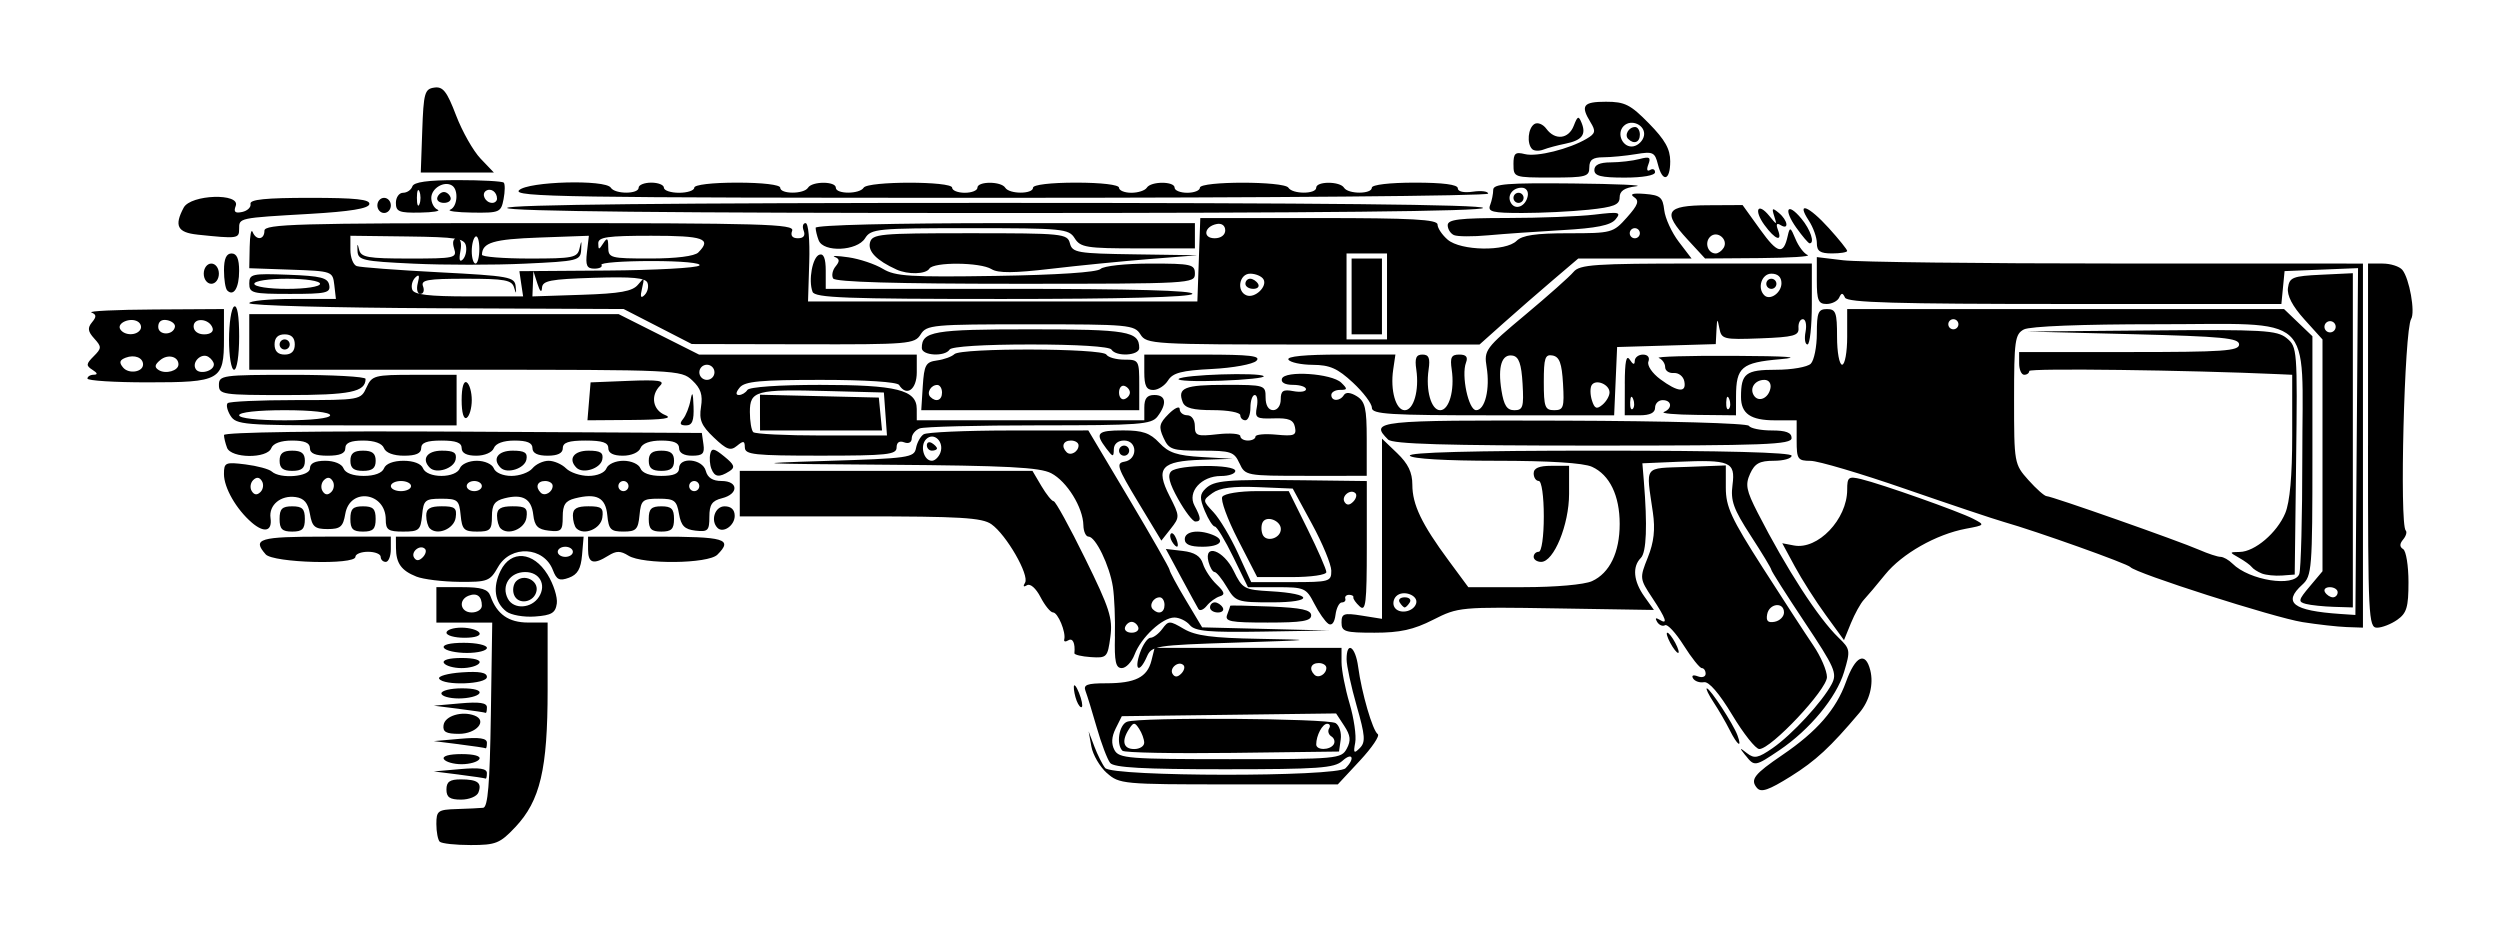 <?xml version="1.0" encoding="UTF-8" standalone="no"?>
<!-- Created with Inkscape (http://www.inkscape.org/) -->
<svg width="343.151" height="128" viewBox="0 0 90.792 33.867" version="1.1" id="svg5" inkscape:version="1.2.2 (732a01da63, 2022-12-09)" sodipodi:docname="C.A.R._SMG_Icon.svg" xmlns:inkscape="http://www.inkscape.org/namespaces/inkscape" xmlns:sodipodi="http://sodipodi.sourceforge.net/DTD/sodipodi-0.dtd" xmlns="http://www.w3.org/2000/svg" xmlns:svg="http://www.w3.org/2000/svg">
  <sodipodi:namedview id="namedview7" pagecolor="#ffffff" bordercolor="#666666" borderopacity="1.0" inkscape:pageshadow="2" inkscape:pageopacity="0.0" inkscape:pagecheckerboard="0" inkscape:document-units="mm" showgrid="false" units="px" inkscape:zoom="1.9506277" inkscape:cx="93.815955" inkscape:cy="-75.616685" inkscape:window-width="2560" inkscape:window-height="1361" inkscape:window-x="-9" inkscape:window-y="-9" inkscape:window-maximized="1" inkscape:current-layer="layer1" inkscape:showpageshadow="2" inkscape:deskcolor="#d1d1d1"/>
  <defs id="defs2"/>
  <g inkscape:label="Layer 1" inkscape:groupmode="layer" id="layer1">
    <path style="fill:#000000;fill-opacity:1;stroke-width:0.184" d="m 15.969,30.569 c -0.067,-0.067 -0.122,-0.357 -0.122,-0.643 0,-0.481 0.056,-0.522 0.735,-0.543 0.404,-0.013 0.838,-0.033 0.964,-0.046 0.172,-0.017 0.242,-0.858 0.28,-3.375 l 0.05,-3.352 h -1.014 -1.014 v -0.643 -0.643 h 0.924 c 0.714,0 0.95,0.073 1.038,0.321 0.236,0.665 0.662,0.964 1.372,0.964 h 0.706 v 2.446 c 0,2.881 -0.269,4.024 -1.174,4.984 -0.557,0.591 -0.706,0.651 -1.618,0.651 -0.552,0 -1.059,-0.055 -1.126,-0.122 z m 1.53,-8.57 c 0,-0.345 -0.177,-0.481 -0.477,-0.366 -0.391,0.15 -0.308,0.61 0.11,0.61 0.202,0 0.367,-0.11 0.367,-0.245 z m -1.286,6.673 c 0,-0.281 0.122,-0.367 0.52,-0.367 0.611,0 0.777,0.123 0.641,0.477 -0.054,0.142 -0.338,0.258 -0.63,0.258 -0.409,0 -0.531,-0.085 -0.531,-0.367 z m 47.593,-0.058 c -0.252,-0.304 -0.104,-0.495 0.933,-1.201 1.247,-0.849 1.941,-1.646 2.3,-2.644 0.342,-0.951 0.708,-1.127 0.884,-0.426 0.128,0.51 -0.025,1.106 -0.397,1.546 -1.056,1.25 -1.583,1.738 -2.49,2.306 -0.807,0.504 -1.081,0.598 -1.229,0.419 z M 40.197,28.075 c -0.254,-0.227 -0.507,-0.661 -0.562,-0.964 l -0.1,-0.551 0.209,0.551 c 0.115,0.303 0.291,0.654 0.391,0.78 0.254,0.322 8.41,0.33 8.731,0.009 0.357,-0.357 0.252,-0.6 -0.115,-0.267 -0.291,0.263 -0.869,0.304 -4.293,0.304 -2.945,0 -4.004,-0.059 -4.141,-0.23 -0.101,-0.126 -0.319,-0.702 -0.485,-1.279 -0.165,-0.577 -0.35,-1.176 -0.409,-1.331 -0.088,-0.229 0.053,-0.282 0.75,-0.282 1.056,0 1.491,-0.218 1.643,-0.822 l 0.116,-0.464 h 3.394 3.394 v 0.518 c 0,0.285 0.131,0.959 0.291,1.498 0.16,0.539 0.253,1.182 0.206,1.428 -0.072,0.379 -0.047,0.409 0.167,0.195 0.214,-0.214 0.196,-0.447 -0.114,-1.532 -0.201,-0.704 -0.366,-1.466 -0.366,-1.694 0,-0.679 0.321,-0.469 0.42,0.275 0.126,0.946 0.526,2.32 0.712,2.444 0.084,0.056 -0.208,0.49 -0.649,0.964 l -0.802,0.862 h -3.962 c -3.849,0 -3.975,-0.012 -4.424,-0.413 z m 8.713,-0.885 c 0.158,-0.296 0.138,-0.479 -0.092,-0.83 l -0.295,-0.45 -3.891,0.05 -3.891,0.05 -0.223,0.447 c -0.151,0.303 -0.165,0.555 -0.045,0.781 0.164,0.306 0.504,0.333 4.206,0.333 3.883,0 4.035,-0.014 4.23,-0.38 z m -8.145,0.077 c -0.237,-0.237 -0.127,-0.943 0.165,-1.055 0.447,-0.172 7.298,-0.126 7.577,0.05 0.135,0.086 0.218,0.353 0.184,0.594 l -0.062,0.438 -3.868,0.049 c -2.128,0.027 -3.925,-0.007 -3.994,-0.077 z m 0.789,-0.294 c -0.002,-0.126 -0.084,-0.354 -0.184,-0.505 -0.161,-0.245 -0.201,-0.245 -0.362,0 -0.289,0.44 -0.216,0.735 0.181,0.735 0.202,0 0.366,-0.103 0.364,-0.23 z m 6.882,0.059 c 0.058,-0.094 0.02,-0.224 -0.084,-0.288 -0.104,-0.064 -0.142,-0.194 -0.084,-0.288 0.058,-0.094 0.027,-0.171 -0.069,-0.171 -0.173,0 -0.398,0.424 -0.398,0.75 0,0.22 0.498,0.218 0.635,-0.002 z m -5.456,-2.875 c -0.175,-0.175 -0.526,0.108 -0.395,0.319 0.078,0.125 0.18,0.122 0.312,-0.01 0.108,-0.108 0.146,-0.248 0.083,-0.31 z m 5.188,0.096 c 0,-0.095 -0.124,-0.173 -0.275,-0.173 -0.284,0 -0.365,0.217 -0.158,0.424 0.147,0.147 0.434,-0.019 0.434,-0.251 z m -31.496,3.878 -0.918,-0.115 0.964,-0.085 c 0.694,-0.061 0.964,-0.021 0.964,0.144 -6.4e-5,0.126 -0.021,0.217 -0.046,0.201 -0.025,-0.016 -0.459,-0.081 -0.964,-0.144 z m -0.551,-0.561 c -0.069,-0.111 0.185,-0.184 0.643,-0.184 0.457,0 0.711,0.073 0.643,0.184 -0.062,0.101 -0.352,0.184 -0.643,0.184 -0.291,0 -0.58,-0.083 -0.643,-0.184 z m 47.266,-0.138 c -0.227,-0.289 -0.221,-0.297 0.059,-0.078 0.265,0.207 0.402,0.18 0.929,-0.184 0.703,-0.486 1.811,-1.686 2.147,-2.327 0.206,-0.392 0.116,-0.596 -0.984,-2.248 -0.665,-0.999 -1.21,-1.856 -1.21,-1.904 0,-0.048 -0.337,-0.606 -0.75,-1.241 C 62.951,18.481 62.844,18.185 62.92,17.606 63.028,16.77 62.834,16.689 60.928,16.771 l -1.282,0.055 0.053,0.643 c 0.133,1.623 0.095,2.589 -0.108,2.792 -0.318,0.318 -0.27,0.845 0.128,1.404 l 0.347,0.487 -3.546,-0.057 c -3.494,-0.056 -3.56,-0.05 -4.473,0.413 -0.713,0.362 -1.204,0.47 -2.127,0.47 -1.08,0 -1.2,-0.037 -1.2,-0.369 0,-0.328 0.082,-0.356 0.735,-0.252 l 0.735,0.117 v -3.272 -3.272 l 0.551,0.528 c 0.398,0.382 0.551,0.699 0.551,1.145 0,0.723 0.337,1.427 1.32,2.757 l 0.712,0.964 h 2.006 c 1.164,0 2.208,-0.092 2.487,-0.219 0.641,-0.292 1.005,-1.044 1.005,-2.076 0,-1.032 -0.364,-1.784 -1.005,-2.076 -0.311,-0.142 -1.549,-0.219 -3.492,-0.219 -1.809,0 -3.056,-0.073 -3.124,-0.184 -0.075,-0.121 2.263,-0.184 6.876,-0.184 4.537,0 6.989,0.064 6.989,0.184 0,0.101 -0.291,0.184 -0.647,0.184 -0.515,0 -0.69,0.095 -0.86,0.468 -0.182,0.399 -0.141,0.609 0.276,1.423 1.046,2.042 2.201,3.826 2.936,4.534 0.426,0.41 0.435,0.464 0.199,1.247 -0.279,0.926 -1.246,2.096 -2.351,2.841 -0.883,0.596 -0.904,0.599 -1.229,0.184 z M 51.428,21.923 c 0.1,-0.302 -0.475,-0.517 -0.722,-0.27 -0.106,0.106 -0.134,0.286 -0.062,0.402 0.162,0.263 0.682,0.175 0.784,-0.132 z m -0.597,-0.046 c -0.062,-0.101 0.02,-0.184 0.184,-0.184 0.163,0 0.246,0.083 0.184,0.184 -0.062,0.101 -0.145,0.184 -0.184,0.184 -0.039,0 -0.121,-0.083 -0.184,-0.184 z m -34.158,5.153 -0.918,-0.115 0.964,-0.085 c 0.694,-0.061 0.964,-0.021 0.964,0.144 -6.4e-5,0.126 -0.021,0.217 -0.046,0.201 -0.025,-0.016 -0.459,-0.081 -0.964,-0.144 z m 46.236,-1.066 c -0.47,-0.782 -0.848,-1.221 -1.025,-1.189 -0.155,0.028 -0.333,-0.033 -0.396,-0.136 -0.068,-0.11 0.002,-0.141 0.17,-0.077 0.157,0.06 0.285,0.018 0.285,-0.094 0,-0.112 -0.062,-0.203 -0.138,-0.204 -0.076,-1.88e-4 -0.373,-0.372 -0.66,-0.827 -0.287,-0.455 -0.591,-0.784 -0.676,-0.731 -0.085,0.052 -0.214,-0.002 -0.287,-0.12 -0.083,-0.134 -0.053,-0.166 0.079,-0.084 0.326,0.202 0.256,-0.016 -0.255,-0.788 -0.461,-0.696 -0.463,-0.717 -0.161,-1.473 0.22,-0.55 0.272,-1.011 0.182,-1.631 -0.251,-1.744 -0.363,-1.593 1.226,-1.653 l 1.423,-0.054 v 0.81 c 0,0.692 0.195,1.114 1.338,2.9 0.736,1.15 1.562,2.419 1.836,2.822 0.274,0.402 0.499,0.922 0.499,1.155 0,0.457 -2.028,2.613 -2.457,2.613 -0.132,0 -0.574,-0.558 -0.984,-1.24 z m 1.88,-3.721 c 0,-0.394 -0.534,-0.337 -0.611,0.065 -0.047,0.245 0.028,0.32 0.273,0.273 0.186,-0.036 0.338,-0.188 0.338,-0.338 z m -1.971,4.272 c -0.139,-0.278 -0.403,-0.732 -0.586,-1.01 -0.183,-0.278 -0.292,-0.505 -0.244,-0.505 0.116,0 0.956,1.286 1.109,1.699 0.185,0.499 0.002,0.379 -0.279,-0.184 z M 16.109,26.33 c 0.048,-0.331 0.666,-0.519 1.125,-0.343 0.479,0.184 0.071,0.664 -0.565,0.664 -0.473,0 -0.597,-0.071 -0.561,-0.321 z m 0.564,-0.586 -0.918,-0.115 0.964,-0.085 c 0.694,-0.061 0.964,-0.021 0.964,0.144 -6.4e-5,0.126 -0.021,0.217 -0.046,0.201 -0.025,-0.016 -0.459,-0.081 -0.964,-0.144 z M 39.101,25.451 C 39.038,25.287 38.992,25.056 38.998,24.938 c 0.006,-0.118 0.091,-0.017 0.188,0.225 0.097,0.242 0.143,0.473 0.103,0.513 -0.04,0.04 -0.125,-0.061 -0.188,-0.225 z M 16.03,25.182 c 0,-0.101 0.335,-0.184 0.745,-0.184 0.45,0 0.7,0.073 0.632,0.184 -0.062,0.101 -0.398,0.184 -0.745,0.184 -0.348,0 -0.632,-0.083 -0.632,-0.184 z m -0.081,-0.533 c -0.056,-0.091 0.311,-0.195 0.816,-0.23 0.646,-0.045 0.918,0.004 0.918,0.166 -1.32e-4,0.268 -1.572,0.326 -1.734,0.064 z m 0.173,-0.569 c -0.069,-0.111 0.185,-0.184 0.643,-0.184 0.457,0 0.711,0.073 0.643,0.184 -0.062,0.101 -0.352,0.184 -0.643,0.184 -0.291,0 -0.58,-0.083 -0.643,-0.184 z m 24.367,-0.964 c 0.016,-0.631 -0.017,-1.443 -0.073,-1.805 -0.12,-0.773 -0.628,-1.823 -0.884,-1.823 -0.098,0 -0.182,-0.186 -0.187,-0.413 -0.012,-0.645 -0.599,-1.594 -1.169,-1.889 -0.415,-0.215 -1.601,-0.276 -5.96,-0.308 -4.872,-0.035 -5.106,-0.05 -2.231,-0.138 3.026,-0.093 3.216,-0.12 3.281,-0.466 0.038,-0.202 0.163,-0.428 0.278,-0.502 0.115,-0.074 1.507,-0.136 3.094,-0.138 l 2.886,-0.002 1.476,2.479 c 0.812,1.363 1.476,2.528 1.476,2.588 0,0.06 0.266,0.554 0.591,1.097 l 0.591,0.988 2.302,0.057 2.302,0.057 -2.411,0.04 c -1.954,0.032 -2.454,-0.012 -2.639,-0.236 -0.126,-0.152 -0.38,-0.275 -0.564,-0.275 -0.434,0 -1.206,0.719 -1.444,1.345 -0.103,0.27 -0.312,0.491 -0.464,0.491 -0.221,0 -0.272,-0.233 -0.249,-1.148 z m 0.849,-0.335 c -0.036,-0.109 -0.144,-0.197 -0.24,-0.197 -0.096,0 -0.204,0.089 -0.24,0.197 -0.036,0.109 0.072,0.197 0.24,0.197 0.168,0 0.276,-0.089 0.24,-0.197 z m 0.953,-0.813 c 0,-0.152 -0.078,-0.275 -0.173,-0.275 -0.232,0 -0.397,0.287 -0.251,0.434 0.207,0.207 0.424,0.126 0.424,-0.158 z m -8.142,-5.522 c 0.153,-0.399 -0.236,-0.774 -0.514,-0.496 -0.235,0.235 -0.089,0.784 0.208,0.784 0.107,0 0.245,-0.13 0.306,-0.288 z m -0.489,-0.274 c 0,-0.107 0.083,-0.143 0.184,-0.081 0.101,0.062 0.184,0.15 0.184,0.194 0,0.045 -0.083,0.081 -0.184,0.081 -0.101,0 -0.184,-0.088 -0.184,-0.194 z m 5.509,0 c 0,-0.095 -0.124,-0.173 -0.275,-0.173 -0.284,0 -0.365,0.217 -0.158,0.424 0.147,0.147 0.434,-0.019 0.434,-0.251 z m 2.231,7.54 c 0.106,-0.303 0.278,-0.551 0.383,-0.551 0.105,0 0.298,-0.145 0.428,-0.321 0.225,-0.306 0.262,-0.306 0.783,0 0.425,0.25 1.033,0.33 2.722,0.36 2.107,0.038 2.08,0.042 -0.855,0.138 -2.921,0.095 -3.037,0.114 -3.211,0.512 -0.269,0.613 -0.473,0.501 -0.25,-0.138 z m -2.381,0.009 c 0.034,-0.365 -0.061,-0.565 -0.222,-0.466 -0.104,0.064 -0.17,0.048 -0.147,-0.035 0.069,-0.257 -0.231,-0.978 -0.407,-0.978 -0.092,0 -0.296,-0.251 -0.455,-0.557 -0.167,-0.323 -0.374,-0.504 -0.492,-0.431 -0.126,0.078 -0.152,0.042 -0.07,-0.091 0.168,-0.272 -0.679,-1.745 -1.223,-2.126 -0.338,-0.237 -1.13,-0.284 -4.772,-0.284 H 26.866 v -0.826 -0.826 h 5.315 5.315 l 0.325,0.551 c 0.179,0.303 0.379,0.551 0.445,0.551 0.066,0 0.58,0.935 1.141,2.077 0.894,1.817 1.008,2.174 0.918,2.851 -0.1,0.743 -0.128,0.772 -0.71,0.733 -0.333,-0.022 -0.602,-0.086 -0.596,-0.142 z M 16.122,23.529 c -0.069,-0.112 0.212,-0.184 0.724,-0.184 0.46,0 0.837,0.083 0.837,0.184 0,0.101 -0.326,0.184 -0.724,0.184 -0.398,0 -0.775,-0.083 -0.837,-0.184 z m 44.535,-0.184 c -0.108,-0.202 -0.155,-0.367 -0.105,-0.367 0.051,0 0.18,0.165 0.288,0.367 0.108,0.202 0.155,0.367 0.105,0.367 -0.051,0 -0.18,-0.165 -0.288,-0.367 z M 16.214,22.978 c 0,-0.101 0.243,-0.184 0.54,-0.184 0.297,0 0.591,0.083 0.654,0.184 0.068,0.109 -0.151,0.184 -0.54,0.184 -0.359,0 -0.654,-0.083 -0.654,-0.184 z M 66.303,22.333 C 65.937,21.83 65.433,21.038 65.182,20.573 l -0.456,-0.844 0.424,0.081 c 0.867,0.166 1.932,-0.949 1.934,-2.023 5.2e-4,-0.462 0.047,-0.497 0.506,-0.387 0.75,0.181 3.56,1.176 4.069,1.44 0.435,0.226 0.432,0.232 -0.265,0.362 -1.077,0.202 -2.319,0.907 -2.931,1.663 -0.303,0.374 -0.65,0.786 -0.771,0.914 -0.121,0.129 -0.333,0.512 -0.472,0.851 l -0.252,0.618 z m -18.063,0.319 c -0.112,-0.073 -0.342,-0.402 -0.51,-0.73 -0.291,-0.568 -0.356,-0.597 -1.357,-0.597 l -1.051,-4.22e-4 -0.537,-1.101 c -0.295,-0.606 -0.595,-1.101 -0.666,-1.101 -0.071,0 -0.234,-0.253 -0.363,-0.563 -0.193,-0.466 -0.189,-0.606 0.024,-0.812 0.314,-0.304 0.74,-0.34 3.608,-0.305 l 2.25,0.028 v 2.395 c 0,2.046 -0.038,2.36 -0.258,2.158 -0.142,-0.13 -0.245,-0.278 -0.23,-0.329 0.016,-0.05 -0.054,-0.092 -0.155,-0.092 -0.101,0 -0.163,0.062 -0.138,0.138 0.025,0.076 -0.031,0.138 -0.126,0.138 -0.094,0 -0.198,0.204 -0.23,0.454 -0.036,0.282 -0.135,0.404 -0.262,0.321 z m 0.109,-1.923 c -0.002,-0.227 -0.317,-0.992 -0.702,-1.699 l -0.699,-1.286 -1.274,-0.053 c -0.896,-0.037 -1.382,0.026 -1.64,0.215 -0.364,0.266 -0.364,0.27 0.036,0.696 0.221,0.236 0.62,0.903 0.886,1.484 l 0.483,1.055 h 1.456 c 1.388,0 1.456,-0.019 1.453,-0.413 z m -3.389,-1.126 c -0.383,-0.745 -0.64,-1.448 -0.57,-1.561 0.072,-0.116 0.624,-0.206 1.27,-0.206 h 1.143 l 0.683,1.38 c 0.376,0.759 0.683,1.462 0.683,1.561 0,0.101 -0.555,0.181 -1.256,0.181 h -1.256 z m 1.556,-0.389 c 0,-0.302 -0.503,-0.502 -0.653,-0.259 -0.063,0.101 -0.068,0.303 -0.013,0.448 0.119,0.311 0.666,0.156 0.666,-0.189 z m 2.709,-1.301 c -0.175,-0.175 -0.526,0.108 -0.395,0.319 0.078,0.125 0.18,0.122 0.312,-0.01 0.108,-0.108 0.146,-0.248 0.083,-0.31 z m 34.388,4.679 c -1.016,-0.161 -6.073,-1.778 -6.244,-1.997 -0.093,-0.119 -3.409,-1.302 -4.591,-1.638 -0.354,-0.1 -1.965,-0.641 -3.581,-1.2 -1.616,-0.56 -3.166,-1.019 -3.443,-1.02 -0.466,-0.002 -0.505,-0.059 -0.505,-0.737 V 15.265 H 64.458 c -0.88,0 -1.23,-0.241 -1.23,-0.848 0,-0.858 0.167,-0.988 1.268,-0.988 0.575,0 1.145,-0.099 1.266,-0.22 0.121,-0.121 0.22,-0.617 0.22,-1.102 0,-0.759 0.051,-0.882 0.367,-0.882 0.323,0 0.367,0.122 0.367,1.01 0,0.556 0.083,1.01 0.184,1.01 0.101,0 0.184,-0.455 0.184,-1.01 v -1.01 h 7.933 7.933 l 0.515,0.493 0.515,0.493 v 4.345 c 0,4.111 -0.02,4.363 -0.367,4.677 -0.723,0.654 -0.343,0.947 1.377,1.064 l 0.551,0.037 0.048,-6.298 0.048,-6.298 -1.334,0.054 -1.334,0.054 -0.058,0.597 -0.058,0.597 h -7.87 c -6.116,0 -7.894,-0.051 -7.977,-0.23 -0.086,-0.184 -0.129,-0.184 -0.214,0 -0.059,0.126 -0.266,0.23 -0.459,0.23 -0.296,0 -0.352,-0.135 -0.352,-0.852 V 9.337 l 0.964,0.116 c 0.53,0.064 4.993,0.117 9.917,0.117 l 8.953,0.002 v 6.611 6.611 l -0.597,-0.021 c -0.328,-0.012 -1.051,-0.093 -1.607,-0.181 z m -0.111,-1.741 c 0.061,-0.16 0.111,-2.076 0.111,-4.258 0,-5.307 0.536,-4.818 -5.278,-4.818 -2.737,0 -4.618,0.074 -4.835,0.19 -0.323,0.173 -0.355,0.405 -0.355,2.538 0,2.32 0.006,2.355 0.521,2.932 0.287,0.321 0.584,0.584 0.661,0.584 0.181,0 4.791,1.622 5.548,1.952 0.318,0.139 0.664,0.252 0.767,0.252 0.104,0 0.299,0.111 0.435,0.246 0.61,0.61 2.238,0.866 2.424,0.382 z m -1.358,-0.023 c -0.152,-0.06 -0.317,-0.166 -0.367,-0.235 -0.051,-0.069 -0.257,-0.22 -0.459,-0.334 -0.362,-0.205 -0.362,-0.208 0.021,-0.214 0.549,-0.008 1.356,-0.695 1.654,-1.408 0.168,-0.401 0.253,-1.353 0.253,-2.816 v -2.21 l -0.505,-0.023 c -3.278,-0.148 -9.045,-0.222 -9.045,-0.115 1.54e-4,0.076 -0.082,0.138 -0.183,0.138 -0.101,0 -0.184,-0.186 -0.184,-0.413 l -1.38e-4,-0.413 h 3.994 c 3.428,0 3.994,-0.039 3.994,-0.275 0,-0.233 -0.594,-0.29 -3.857,-0.373 l -3.857,-0.097 4.525,-0.04 c 4.074,-0.036 4.564,-0.008 4.918,0.281 0.383,0.313 0.392,0.423 0.342,4.453 l -0.051,4.132 -0.459,0.035 c -0.253,0.019 -0.583,-0.014 -0.735,-0.073 z M 64.297,14.102 c 0.034,-0.177 -0.058,-0.306 -0.219,-0.306 -0.341,0 -0.547,0.299 -0.386,0.561 0.166,0.269 0.533,0.114 0.604,-0.254 z m 6.827,-2.326 c 0,-0.101 -0.083,-0.184 -0.184,-0.184 -0.101,0 -0.184,0.083 -0.184,0.184 0,0.101 0.083,0.184 0.184,0.184 0.101,0 0.184,-0.083 0.184,-0.184 z M 86,16.183 V 9.572 h 0.528 c 0.291,0 0.614,0.103 0.718,0.23 0.255,0.308 0.474,1.533 0.319,1.784 -0.246,0.398 -0.426,7.452 -0.196,7.682 0.053,0.053 0.011,0.2 -0.095,0.326 -0.132,0.159 -0.132,0.267 0.002,0.349 0.106,0.065 0.193,0.605 0.193,1.2 0,0.909 -0.065,1.126 -0.408,1.367 -0.224,0.157 -0.555,0.286 -0.735,0.286 -0.307,0 -0.327,-0.398 -0.327,-6.611 z m -41.432,6.137 c 0.061,-0.16 0.111,-0.304 0.111,-0.321 -1.81e-4,-0.017 0.661,-0.004 1.469,0.029 1.121,0.046 1.47,0.122 1.47,0.321 0,0.206 -0.336,0.261 -1.581,0.261 -1.366,0 -1.566,-0.039 -1.469,-0.29 z M 18.387,22.206 c -0.424,-0.329 -0.501,-0.88 -0.208,-1.477 0.376,-0.766 1.189,-0.702 1.706,0.135 0.217,0.352 0.369,0.827 0.336,1.056 -0.049,0.342 -0.19,0.426 -0.794,0.47 -0.404,0.03 -0.872,-0.053 -1.04,-0.184 z m 1.189,-0.534 c 0.275,-0.439 0.02,-0.897 -0.501,-0.897 -0.56,0 -0.883,0.497 -0.63,0.971 0.214,0.399 0.86,0.357 1.13,-0.073 z m -0.908,-0.07 c -0.064,-0.166 -0.028,-0.389 0.08,-0.497 0.28,-0.28 0.81,-0.024 0.737,0.355 -0.081,0.423 -0.67,0.525 -0.817,0.142 z m 24.855,0.515 c -0.049,-0.082 -0.336,-0.606 -0.637,-1.165 l -0.547,-1.016 0.613,0.072 c 0.431,0.05 0.649,0.189 0.734,0.465 0.066,0.217 0.29,0.555 0.496,0.751 0.293,0.279 0.318,0.374 0.115,0.434 -0.143,0.043 -0.356,0.197 -0.472,0.343 -0.117,0.146 -0.252,0.198 -0.301,0.117 z m 0.421,-0.057 c 0,-0.101 0.078,-0.184 0.173,-0.184 0.095,0 0.224,0.083 0.286,0.184 0.062,0.101 -0.015,0.184 -0.173,0.184 -0.157,0 -0.286,-0.083 -0.286,-0.184 z m 39.801,-0.127 c -0.293,-0.076 -0.28,-0.14 0.138,-0.636 l 0.463,-0.551 v -4.209 -4.209 l -0.657,-0.727 c -0.437,-0.484 -0.637,-0.868 -0.597,-1.148 0.054,-0.381 0.17,-0.427 1.208,-0.476 l 1.148,-0.055 v 6.069 6.069 l -0.689,-0.021 c -0.379,-0.012 -0.835,-0.059 -1.014,-0.106 z m 1.152,-0.424 c 0,-0.101 -0.129,-0.184 -0.286,-0.184 -0.157,0 -0.235,0.083 -0.173,0.184 0.062,0.101 0.191,0.184 0.286,0.184 0.095,0 0.173,-0.083 0.173,-0.184 z m -0.102,-9.749 c -0.059,-0.096 -0.186,-0.126 -0.281,-0.066 -0.096,0.059 -0.126,0.186 -0.067,0.281 0.059,0.096 0.186,0.126 0.281,0.066 0.096,-0.059 0.126,-0.186 0.067,-0.281 z m -40.238,9.565 c -0.179,-0.303 -0.381,-0.551 -0.448,-0.551 -0.067,0 -0.166,-0.165 -0.219,-0.367 -0.179,-0.683 0.544,-0.428 0.91,0.321 0.321,0.658 0.382,0.691 1.347,0.745 1.55,0.087 1.587,0.403 0.047,0.403 -1.263,0 -1.324,-0.021 -1.637,-0.551 z M 15.117,20.938 c -0.544,-0.217 -0.733,-0.482 -0.737,-1.035 l -0.003,-0.413 h 3.409 3.409 l -0.057,0.669 c -0.043,0.5 -0.163,0.708 -0.476,0.823 -0.344,0.126 -0.448,0.077 -0.583,-0.276 -0.326,-0.857 -1.529,-0.926 -1.991,-0.114 -0.294,0.517 -0.378,0.549 -1.415,0.539 -0.606,-0.006 -1.306,-0.092 -1.556,-0.192 z m 0.316,-1.005 c -0.175,-0.175 -0.526,0.108 -0.395,0.319 0.078,0.125 0.18,0.122 0.312,-0.01 0.108,-0.108 0.146,-0.248 0.083,-0.31 z m 5.372,0.107 c 0,-0.101 -0.124,-0.184 -0.275,-0.184 -0.152,0 -0.275,0.083 -0.275,0.184 0,0.101 0.124,0.184 0.275,0.184 0.152,0 0.275,-0.083 0.275,-0.184 z M 9.649,20.133 C 9.15,19.566 9.409,19.489 11.806,19.489 h 2.387 v 0.459 c 0,0.253 -0.083,0.459 -0.184,0.459 -0.101,0 -0.184,-0.083 -0.184,-0.184 0,-0.101 -0.207,-0.184 -0.459,-0.184 -0.253,0 -0.459,0.083 -0.459,0.184 0,0.302 -2.987,0.218 -3.26,-0.091 z M 21.356,19.948 v -0.459 h 2.479 c 2.507,0 2.789,0.084 2.217,0.656 -0.333,0.333 -2.711,0.359 -3.229,0.035 -0.29,-0.181 -0.439,-0.181 -0.73,0 -0.544,0.34 -0.737,0.279 -0.737,-0.231 z m 34.342,0.275 c 0,-0.101 0.083,-0.184 0.184,-0.184 0.105,0 0.184,-0.551 0.184,-1.286 0,-0.735 -0.079,-1.286 -0.184,-1.286 -0.101,0 -0.184,-0.124 -0.184,-0.275 0,-0.192 0.194,-0.275 0.643,-0.275 h 0.643 v 1.017 c 0,1.122 -0.554,2.472 -1.014,2.472 -0.149,0 -0.272,-0.083 -0.272,-0.184 z M 42.56,19.661 c -0.067,-0.108 -0.082,-0.235 -0.034,-0.283 0.048,-0.048 0.136,0.04 0.196,0.196 0.124,0.324 0.018,0.381 -0.163,0.088 z m 0.467,-0.08 c 0,-0.283 0.48,-0.362 0.995,-0.164 0.509,0.195 0.313,0.439 -0.352,0.439 -0.449,0 -0.643,-0.083 -0.643,-0.275 z m -1.697,-1.35 c -0.758,-1.258 -0.81,-1.411 -0.493,-1.464 0.487,-0.081 0.474,-0.768 -0.014,-0.768 -0.225,0 -0.37,0.124 -0.373,0.321 -0.005,0.291 -0.032,0.287 -0.275,-0.035 -0.422,-0.558 -0.332,-0.654 0.617,-0.654 0.704,0 0.974,0.093 1.31,0.451 0.342,0.364 0.641,0.463 1.547,0.516 l 1.123,0.065 -1.125,0.035 c -1.473,0.046 -1.694,0.294 -1.174,1.314 0.377,0.739 0.378,0.766 0.045,1.189 l -0.341,0.433 z M 9.143,18.978 C 8.582,18.496 8.133,17.715 8.133,17.217 c 0,-0.42 0.049,-0.442 0.781,-0.351 0.429,0.054 0.859,0.17 0.955,0.258 0.306,0.281 1.387,0.191 1.387,-0.115 0,-0.184 0.184,-0.275 0.557,-0.275 0.325,0 0.601,0.114 0.662,0.275 0.065,0.171 0.345,0.275 0.735,0.275 0.39,0 0.669,-0.105 0.735,-0.275 0.064,-0.168 0.342,-0.275 0.709,-0.275 0.367,0 0.645,0.108 0.709,0.275 0.062,0.162 0.338,0.275 0.668,0.275 0.331,0 0.606,-0.114 0.668,-0.275 0.059,-0.154 0.332,-0.275 0.617,-0.275 0.285,0 0.558,0.122 0.617,0.275 0.06,0.158 0.334,0.275 0.64,0.275 0.294,0 0.637,-0.124 0.763,-0.275 0.126,-0.152 0.39,-0.275 0.587,-0.275 0.197,0 0.482,0.124 0.633,0.275 0.152,0.152 0.52,0.275 0.819,0.275 0.314,0 0.588,-0.116 0.649,-0.275 0.059,-0.154 0.332,-0.275 0.617,-0.275 0.285,0 0.558,0.122 0.617,0.275 0.066,0.173 0.347,0.275 0.754,0.275 0.454,0 0.649,-0.083 0.649,-0.275 0,-0.431 0.856,-0.35 0.971,0.092 0.065,0.248 0.25,0.367 0.572,0.367 0.616,0 0.629,0.473 0.017,0.626 -0.364,0.091 -0.459,0.231 -0.459,0.675 0,0.502 -0.052,0.554 -0.504,0.502 -0.398,-0.046 -0.524,-0.174 -0.599,-0.609 -0.084,-0.489 -0.167,-0.551 -0.735,-0.551 -0.589,0 -0.646,0.049 -0.699,0.597 -0.05,0.522 -0.124,0.597 -0.585,0.597 -0.461,0 -0.535,-0.075 -0.585,-0.595 -0.062,-0.642 -0.384,-0.81 -1.174,-0.611 -0.349,0.088 -0.445,0.232 -0.445,0.671 0,0.502 -0.052,0.554 -0.505,0.502 -0.4,-0.046 -0.517,-0.166 -0.564,-0.574 -0.067,-0.588 -0.381,-0.769 -1.043,-0.602 -0.361,0.091 -0.459,0.232 -0.459,0.663 0,0.483 -0.063,0.547 -0.539,0.547 -0.474,0 -0.546,-0.072 -0.597,-0.597 -0.053,-0.549 -0.109,-0.597 -0.7,-0.597 -0.591,0 -0.647,0.048 -0.7,0.597 -0.053,0.546 -0.111,0.597 -0.689,0.597 -0.542,0 -0.631,-0.062 -0.631,-0.437 0,-0.994 -1.303,-1.177 -1.47,-0.206 -0.08,0.468 -0.177,0.551 -0.642,0.551 -0.465,0 -0.562,-0.083 -0.642,-0.551 -0.069,-0.399 -0.211,-0.567 -0.517,-0.611 -0.542,-0.077 -0.981,0.288 -0.914,0.76 0.069,0.485 -0.226,0.557 -0.682,0.166 z m 0.367,-1.509 c -0.089,-0.144 -0.194,-0.154 -0.317,-0.032 -0.101,0.101 -0.124,0.281 -0.05,0.399 0.089,0.144 0.194,0.154 0.317,0.032 0.101,-0.101 0.124,-0.281 0.05,-0.399 z m 2.571,0 c -0.089,-0.144 -0.194,-0.154 -0.317,-0.032 -0.101,0.101 -0.124,0.281 -0.05,0.399 0.089,0.144 0.194,0.154 0.317,0.032 0.101,-0.101 0.124,-0.281 0.05,-0.399 z m 7.989,0.173 c 0,-0.095 -0.124,-0.173 -0.275,-0.173 -0.284,0 -0.365,0.217 -0.158,0.424 0.147,0.147 0.434,-0.019 0.434,-0.251 z m -5.142,0.011 c 0,-0.101 -0.165,-0.184 -0.367,-0.184 -0.202,0 -0.367,0.083 -0.367,0.184 0,0.101 0.165,0.184 0.367,0.184 0.202,0 0.367,-0.083 0.367,-0.184 z m 2.571,0 c 0,-0.101 -0.124,-0.184 -0.275,-0.184 -0.152,0 -0.275,0.083 -0.275,0.184 0,0.101 0.124,0.184 0.275,0.184 0.152,0 0.275,-0.083 0.275,-0.184 z m 5.326,0 c 0,-0.101 -0.083,-0.184 -0.184,-0.184 -0.101,0 -0.184,0.083 -0.184,0.184 0,0.101 0.083,0.184 0.184,0.184 0.101,0 0.184,-0.083 0.184,-0.184 z m 2.571,0 c 0,-0.101 -0.083,-0.184 -0.184,-0.184 -0.101,0 -0.184,0.083 -0.184,0.184 0,0.101 0.083,0.184 0.184,0.184 0.101,0 0.184,-0.083 0.184,-0.184 z m -15.243,1.194 c 0,-0.367 0.092,-0.459 0.459,-0.459 0.367,0 0.459,0.092 0.459,0.459 0,0.367 -0.092,0.459 -0.459,0.459 -0.367,0 -0.459,-0.092 -0.459,-0.459 z m 2.571,0 c 0,-0.367 0.092,-0.459 0.459,-0.459 0.367,0 0.459,0.092 0.459,0.459 0,0.367 -0.092,0.459 -0.459,0.459 -0.367,0 -0.459,-0.092 -0.459,-0.459 z m 2.885,0.344 c -0.072,-0.072 -0.13,-0.282 -0.13,-0.467 0,-0.253 0.14,-0.337 0.564,-0.337 0.48,0 0.555,0.062 0.505,0.413 -0.058,0.408 -0.667,0.661 -0.939,0.39 z m 2.571,0 c -0.072,-0.072 -0.13,-0.282 -0.13,-0.467 0,-0.253 0.14,-0.337 0.564,-0.337 0.48,0 0.555,0.062 0.505,0.413 -0.058,0.408 -0.667,0.661 -0.939,0.39 z m 2.755,0 c -0.072,-0.072 -0.13,-0.282 -0.13,-0.467 0,-0.253 0.14,-0.337 0.564,-0.337 0.48,0 0.555,0.062 0.505,0.413 -0.058,0.408 -0.667,0.661 -0.939,0.39 z m 2.625,-0.344 c 0,-0.367 0.092,-0.459 0.459,-0.459 0.367,0 0.459,0.092 0.459,0.459 0,0.367 -0.092,0.459 -0.459,0.459 -0.367,0 -0.459,-0.092 -0.459,-0.459 z m 2.497,0.324 c -0.264,-0.264 -0.093,-0.783 0.258,-0.783 0.238,0 0.367,0.122 0.367,0.348 0,0.349 -0.419,0.641 -0.625,0.436 z m 16.731,-1.043 c -0.325,-0.582 -0.397,-0.867 -0.254,-1.01 0.25,-0.25 2.329,-0.264 2.329,-0.015 0,0.101 -0.235,0.184 -0.522,0.184 -0.712,0 -1.228,0.576 -0.961,1.075 0.242,0.453 0.249,0.578 0.03,0.578 -0.092,0 -0.372,-0.365 -0.621,-0.811 z m -16.954,-1.106 c -0.056,-0.146 -0.074,-0.387 -0.04,-0.537 0.051,-0.224 0.141,-0.208 0.511,0.094 0.371,0.302 0.403,0.396 0.184,0.535 -0.374,0.237 -0.537,0.214 -0.654,-0.091 z M 45.013,16.826 c -0.191,-0.42 -0.31,-0.459 -1.377,-0.459 -1.073,0 -1.185,-0.038 -1.381,-0.467 -0.183,-0.401 -0.156,-0.523 0.188,-0.867 0.22,-0.22 0.4,-0.299 0.4,-0.176 0,0.123 0.124,0.224 0.275,0.224 0.159,0 0.275,0.166 0.275,0.391 0,0.355 0.076,0.383 0.826,0.298 0.455,-0.051 0.826,-0.021 0.826,0.068 0,0.089 0.124,0.161 0.275,0.161 0.152,0 0.275,-0.064 0.275,-0.143 0,-0.078 0.338,-0.11 0.752,-0.071 0.655,0.062 0.743,0.028 0.683,-0.271 -0.054,-0.267 -0.223,-0.337 -0.769,-0.32 -0.642,0.021 -0.693,-0.014 -0.616,-0.413 0.046,-0.24 0.012,-0.436 -0.075,-0.436 -0.087,0 -0.158,0.207 -0.158,0.459 0,0.253 -0.083,0.459 -0.184,0.459 -0.101,0 -0.184,-0.083 -0.184,-0.184 0,-0.101 -0.446,-0.184 -0.99,-0.184 -0.736,0 -1.019,-0.075 -1.102,-0.292 -0.199,-0.519 0.068,-0.626 1.553,-0.626 1.433,0 1.458,0.008 1.458,0.459 0,0.286 0.104,0.459 0.275,0.459 0.158,0 0.275,-0.166 0.275,-0.389 0,-0.316 0.086,-0.372 0.459,-0.301 0.253,0.048 0.459,0.017 0.459,-0.07 0,-0.087 -0.213,-0.158 -0.474,-0.158 -0.29,0 -0.446,-0.087 -0.4,-0.223 0.102,-0.307 1.808,-0.193 2.154,0.144 0.236,0.23 0.23,0.262 -0.046,0.262 -0.173,0 -0.315,0.083 -0.315,0.184 0,0.236 0.312,0.238 0.457,0.003 0.07,-0.113 0.244,-0.097 0.47,0.044 0.302,0.189 0.359,0.434 0.359,1.557 v 1.333 H 47.43 c -2.177,0 -2.211,-0.006 -2.417,-0.459 z M 10.154,16.734 c 0,-0.269 0.122,-0.367 0.459,-0.367 0.337,0 0.459,0.098 0.459,0.367 0,0.269 -0.122,0.367 -0.459,0.367 -0.337,0 -0.459,-0.098 -0.459,-0.367 z m 2.571,0 c 0,-0.269 0.122,-0.367 0.459,-0.367 0.337,0 0.459,0.098 0.459,0.367 0,0.269 -0.122,0.367 -0.459,0.367 -0.337,0 -0.459,-0.098 -0.459,-0.367 z m 2.885,0.253 c -0.315,-0.315 -0.102,-0.62 0.434,-0.62 0.438,0 0.551,0.072 0.503,0.321 -0.063,0.329 -0.703,0.533 -0.937,0.299 z m 2.571,0 c -0.315,-0.315 -0.102,-0.62 0.434,-0.62 0.438,0 0.551,0.072 0.503,0.321 -0.063,0.329 -0.703,0.533 -0.937,0.299 z m 2.755,0 c -0.315,-0.315 -0.102,-0.62 0.434,-0.62 0.438,0 0.551,0.072 0.503,0.321 -0.063,0.329 -0.703,0.533 -0.937,0.299 z m 2.625,-0.253 c 0,-0.269 0.122,-0.367 0.459,-0.367 0.337,0 0.459,0.098 0.459,0.367 0,0.269 -0.122,0.367 -0.459,0.367 -0.337,0 -0.459,-0.098 -0.459,-0.367 z M 8.245,16.26 c -0.061,-0.16 -0.111,-0.367 -0.111,-0.461 0,-0.103 3.429,-0.152 8.677,-0.123 l 8.677,0.048 0.059,0.413 c 0.048,0.337 -0.029,0.413 -0.413,0.413 -0.297,0 -0.472,-0.102 -0.472,-0.275 0,-0.193 -0.194,-0.275 -0.649,-0.275 -0.407,0 -0.688,0.103 -0.754,0.275 -0.06,0.157 -0.334,0.275 -0.637,0.275 -0.35,0 -0.531,-0.094 -0.531,-0.275 0,-0.204 -0.214,-0.275 -0.826,-0.275 -0.612,0 -0.826,0.071 -0.826,0.275 0,0.184 -0.184,0.275 -0.551,0.275 -0.367,0 -0.551,-0.092 -0.551,-0.275 0,-0.193 -0.194,-0.275 -0.649,-0.275 -0.407,0 -0.688,0.103 -0.754,0.275 -0.06,0.157 -0.334,0.275 -0.637,0.275 -0.35,0 -0.531,-0.094 -0.531,-0.275 0,-0.199 -0.204,-0.275 -0.735,-0.275 -0.531,0 -0.735,0.077 -0.735,0.275 0,0.191 -0.192,0.275 -0.623,0.275 -0.384,0 -0.664,-0.106 -0.729,-0.275 -0.066,-0.173 -0.347,-0.275 -0.754,-0.275 -0.454,0 -0.649,0.083 -0.649,0.275 0,0.192 -0.194,0.275 -0.643,0.275 -0.449,0 -0.643,-0.083 -0.643,-0.275 0,-0.193 -0.194,-0.275 -0.649,-0.275 -0.407,0 -0.688,0.103 -0.754,0.275 -0.148,0.387 -1.458,0.375 -1.608,-0.015 z m 18.804,-0.007 c 0,-0.247 -0.048,-0.258 -0.282,-0.064 -0.236,0.196 -0.373,0.147 -0.842,-0.299 -0.456,-0.434 -0.542,-0.64 -0.467,-1.112 0.07,-0.439 -0.007,-0.672 -0.318,-0.964 -0.404,-0.379 -0.539,-0.386 -8.25,-0.386 H 9.052 v -1.01 -1.01 h 6.707 6.707 l 1.461,0.735 1.461,0.735 h 3.953 3.953 v 0.643 c 0,0.629 -0.373,0.896 -0.643,0.459 -0.067,-0.109 -1.219,-0.184 -2.835,-0.184 -2.195,0 -2.766,0.053 -2.95,0.275 -0.144,0.174 -0.156,0.275 -0.033,0.275 0.107,0 0.246,-0.083 0.309,-0.184 0.067,-0.108 1.153,-0.184 2.637,-0.184 2.784,0 3.511,0.181 3.514,0.872 l 0.001,0.413 h 4.132 4.132 v -0.459 c 0,-0.337 0.098,-0.459 0.367,-0.459 0.421,0 0.466,0.314 0.112,0.781 -0.219,0.289 -0.652,0.321 -4.295,0.321 -2.228,0 -4.182,0.05 -4.341,0.111 -0.16,0.061 -0.29,0.224 -0.29,0.362 0,0.147 -0.114,0.206 -0.275,0.144 -0.174,-0.067 -0.275,0.002 -0.275,0.189 0,0.258 -0.347,0.295 -2.755,0.295 -2.419,0 -2.755,-0.036 -2.755,-0.298 z m 5.107,-1.217 -0.056,-0.781 -2.02,-0.053 c -2.635,-0.07 -2.847,-0.013 -2.847,0.761 0,0.335 0.055,0.664 0.122,0.731 0.067,0.067 1.188,0.122 2.49,0.122 h 2.367 z m -4.556,-0.052 v -0.649 l 2.158,0.052 2.158,0.052 0.058,0.597 0.058,0.597 h -2.215 -2.215 z m -1.653,-1.463 c 0,-0.152 -0.124,-0.275 -0.275,-0.275 -0.152,0 -0.275,0.124 -0.275,0.275 0,0.152 0.124,0.275 0.275,0.275 0.152,0 0.275,-0.124 0.275,-0.275 z M 10.705,12.51 c 0,-0.245 -0.122,-0.367 -0.367,-0.367 -0.245,0 -0.367,0.122 -0.367,0.367 0,0.245 0.122,0.367 0.367,0.367 0.245,0 0.367,-0.122 0.367,-0.367 z m -0.551,0 c 0,-0.101 0.083,-0.184 0.184,-0.184 0.101,0 0.184,0.083 0.184,0.184 0,0.101 -0.083,0.184 -0.184,0.184 -0.101,0 -0.184,-0.083 -0.184,-0.184 z m 30.486,3.857 c 0,-0.101 0.083,-0.184 0.184,-0.184 0.101,0 0.184,0.083 0.184,0.184 0,0.101 -0.083,0.184 -0.184,0.184 -0.101,0 -0.184,-0.083 -0.184,-0.184 z m 9.77,-0.404 c -0.681,-0.681 -0.436,-0.707 6.39,-0.686 3.761,0.012 6.655,0.093 6.714,0.188 0.057,0.092 0.429,0.168 0.827,0.168 0.521,0 0.724,0.077 0.724,0.275 0,0.24 -0.924,0.275 -7.217,0.275 -5.369,0 -7.274,-0.056 -7.438,-0.22 z M 8.372,15.101 c -0.119,-0.191 -0.167,-0.398 -0.105,-0.459 0.061,-0.061 1.174,-0.112 2.472,-0.112 2.34,0 2.363,-0.004 2.57,-0.459 0.199,-0.436 0.285,-0.459 1.741,-0.459 h 1.532 v 0.918 0.918 h -3.996 c -3.721,0 -4.011,-0.024 -4.213,-0.347 z m 3.618,-0.02 c 0,-0.109 -0.673,-0.184 -1.653,-0.184 -0.979,0 -1.653,0.075 -1.653,0.184 0,0.109 0.673,0.184 1.653,0.184 0.979,0 1.653,-0.075 1.653,-0.184 z m 12.815,0.138 c 0.104,-0.126 0.227,-0.436 0.273,-0.689 0.062,-0.338 0.091,-0.278 0.109,0.23 0.019,0.523 -0.047,0.689 -0.273,0.689 -0.216,0 -0.246,-0.063 -0.109,-0.23 z m -8.04,-0.689 c 0,-0.457 0.073,-0.711 0.184,-0.643 0.101,0.062 0.184,0.352 0.184,0.643 0,0.291 -0.083,0.58 -0.184,0.643 -0.111,0.069 -0.184,-0.185 -0.184,-0.643 z m 4.626,0.046 0.057,-0.689 1.377,-0.055 c 1.101,-0.044 1.331,-0.009 1.148,0.174 -0.36,0.36 -0.269,0.886 0.184,1.068 0.295,0.119 -0.049,0.169 -1.205,0.178 l -1.618,0.012 z m 28.431,0.232 c 0,-0.15 -0.31,-0.561 -0.689,-0.913 -0.556,-0.517 -0.837,-0.641 -1.458,-0.645 -0.423,-0.003 -0.821,-0.088 -0.883,-0.189 -0.073,-0.118 0.6,-0.184 1.886,-0.184 h 1.999 l -0.081,0.549 c -0.11,0.751 0.095,1.472 0.42,1.472 0.324,0 0.53,-0.721 0.42,-1.472 -0.062,-0.42 -0.009,-0.549 0.223,-0.549 0.233,0 0.285,0.128 0.223,0.549 -0.11,0.751 0.095,1.472 0.42,1.472 0.324,0 0.53,-0.721 0.42,-1.472 -0.066,-0.448 -0.015,-0.549 0.275,-0.549 0.248,0 0.322,0.087 0.244,0.29 -0.179,0.466 0.09,1.73 0.367,1.73 0.324,0 0.511,-0.772 0.381,-1.571 -0.099,-0.608 -0.044,-0.683 1.401,-1.89 0.827,-0.691 1.617,-1.393 1.756,-1.561 0.221,-0.267 0.766,-0.304 4.453,-0.304 h 4.201 V 11.041 c 0,0.808 -0.071,1.469 -0.158,1.469 -0.087,0 -0.119,-0.207 -0.07,-0.459 0.048,-0.253 0.005,-0.459 -0.097,-0.459 -0.102,0 -0.173,0.145 -0.159,0.321 0.022,0.276 -0.173,0.329 -1.384,0.375 -1.343,0.051 -1.413,0.033 -1.49,-0.367 -0.072,-0.375 -0.083,-0.366 -0.106,0.078 l -0.025,0.498 -1.791,0.053 -1.791,0.053 -0.054,1.24 -0.054,1.24 H 54.221 c -3.77,0 -4.399,-0.039 -4.399,-0.273 z m 5.473,-0.873 c -0.041,-0.713 -0.133,-0.977 -0.354,-1.019 -0.4,-0.076 -0.552,0.388 -0.413,1.262 0.088,0.548 0.199,0.72 0.469,0.72 0.311,0 0.347,-0.116 0.298,-0.962 z m 1.469,0 c -0.043,-0.744 -0.129,-0.976 -0.377,-1.024 -0.275,-0.052 -0.321,0.087 -0.321,0.962 0,0.91 0.042,1.024 0.377,1.024 0.339,0 0.371,-0.096 0.321,-0.962 z m 1.689,0.317 c 0,-0.295 -0.503,-0.499 -0.649,-0.263 -0.06,0.097 -0.056,0.346 0.01,0.553 0.095,0.3 0.172,0.332 0.379,0.16 0.143,-0.119 0.26,-0.321 0.26,-0.449 z m 6.244,-3.965 c 0,-0.225 -0.129,-0.348 -0.367,-0.348 -0.35,0 -0.521,0.52 -0.258,0.783 0.206,0.206 0.625,-0.087 0.625,-0.436 z m -0.551,0.02 c 0,-0.101 0.083,-0.184 0.184,-0.184 0.101,0 0.184,0.083 0.184,0.184 0,0.101 -0.083,0.184 -0.184,0.184 -0.101,0 -0.184,-0.083 -0.184,-0.184 z m -5.139,3.627 c 0.002,-0.809 0.055,-1.066 0.181,-0.872 0.119,0.184 0.179,0.199 0.181,0.046 0.002,-0.126 0.136,-0.23 0.298,-0.23 0.175,0 0.256,0.103 0.198,0.252 -0.054,0.142 0.134,0.422 0.432,0.643 0.642,0.475 0.96,0.5 0.871,0.07 -0.037,-0.177 -0.208,-0.31 -0.381,-0.296 -0.173,0.014 -0.314,-0.082 -0.314,-0.214 0,-0.132 -0.103,-0.281 -0.23,-0.332 -0.126,-0.051 1.093,-0.086 2.709,-0.078 1.985,0.01 2.534,0.05 1.692,0.123 -1.397,0.122 -1.593,0.288 -1.597,1.348 l -0.002,0.689 -1.423,-0.015 c -0.783,-0.008 -1.32,-0.056 -1.194,-0.107 0.32,-0.129 0.288,-0.429 -0.046,-0.429 -0.152,0 -0.275,0.124 -0.275,0.275 0,0.184 -0.184,0.275 -0.551,0.275 h -0.551 l 0.003,-1.148 z m 0.306,0.562 c -0.059,-0.147 -0.102,-0.103 -0.111,0.111 -0.008,0.194 0.035,0.302 0.096,0.241 0.061,-0.061 0.068,-0.219 0.014,-0.352 z m 3.489,0 c -0.059,-0.147 -0.102,-0.103 -0.111,0.111 -0.008,0.194 0.035,0.302 0.096,0.241 0.061,-0.061 0.068,-0.219 0.014,-0.352 z m -29.29,-0.471 c 0.05,-0.773 0.108,-0.879 0.515,-0.934 0.253,-0.034 0.538,-0.137 0.634,-0.23 0.24,-0.232 5.375,-0.217 5.519,0.016 0.062,0.101 0.357,0.184 0.654,0.184 0.526,0 0.54,0.025 0.54,0.918 v 0.918 H 37.415 33.457 Z m 0.699,0.23 c 0,-0.152 -0.078,-0.275 -0.173,-0.275 -0.232,0 -0.397,0.287 -0.251,0.434 0.207,0.207 0.424,0.126 0.424,-0.158 z m 6.823,0 c 0,-0.096 -0.089,-0.204 -0.197,-0.24 -0.109,-0.036 -0.197,0.072 -0.197,0.24 0,0.168 0.089,0.276 0.197,0.24 0.109,-0.036 0.197,-0.144 0.197,-0.24 z M 7.95,13.98 c 0,-0.35 0.122,-0.367 2.663,-0.367 1.465,0 2.663,0.066 2.663,0.147 0,0.475 -0.553,0.588 -2.883,0.588 -2.32,0 -2.443,-0.018 -2.443,-0.367 z M 41.557,13.521 v -0.643 h 2.149 c 1.702,0 2.102,0.047 1.922,0.226 -0.124,0.124 -0.849,0.258 -1.609,0.296 -1.109,0.056 -1.426,0.139 -1.599,0.416 -0.119,0.191 -0.362,0.347 -0.54,0.347 -0.247,0 -0.323,-0.152 -0.323,-0.643 z M 3.175,13.75 c -2.2e-5,-0.076 0.103,-0.139 0.23,-0.141 0.152,-0.002 0.137,-0.061 -0.046,-0.177 -0.241,-0.153 -0.236,-0.214 0.042,-0.492 0.293,-0.293 0.295,-0.343 0.021,-0.646 C 3.189,12.038 3.172,11.909 3.341,11.705 3.509,11.503 3.504,11.423 3.32,11.349 3.19,11.297 4.219,11.247 5.608,11.239 l 2.525,-0.015 v 1.079 c 0,1.514 -0.122,1.583 -2.783,1.583 -1.197,0 -2.176,-0.062 -2.176,-0.138 z m 2.02,-0.514 c 0,-0.247 -0.311,-0.369 -0.631,-0.246 -0.223,0.086 -0.247,0.174 -0.095,0.357 0.205,0.247 0.726,0.168 0.726,-0.111 z m 1.286,0 c 0,-0.294 -0.386,-0.388 -0.66,-0.161 -0.208,0.172 -0.221,0.263 -0.055,0.366 0.253,0.156 0.714,0.024 0.714,-0.205 z m 1.286,0 c 0,-0.084 -0.09,-0.209 -0.2,-0.277 C 7.312,12.802 6.952,13.151 7.109,13.405 7.239,13.616 7.766,13.481 7.766,13.236 Z M 5.095,11.972 c 0.058,-0.094 0.018,-0.225 -0.09,-0.292 -0.272,-0.168 -0.777,0.052 -0.638,0.278 0.144,0.232 0.587,0.241 0.728,0.014 z m 1.257,-0.102 c 0.02,-0.1 -0.108,-0.209 -0.285,-0.243 -0.201,-0.039 -0.321,0.051 -0.321,0.241 0,0.32 0.543,0.322 0.607,0.003 z m 1.368,0.043 c -0.116,-0.348 -0.689,-0.397 -0.689,-0.059 0,0.17 0.157,0.289 0.383,0.289 0.224,0 0.351,-0.095 0.306,-0.23 z m 35.085,1.848 c 0.161,-0.156 2.941,-0.246 3.087,-0.1 0.059,0.059 -0.641,0.133 -1.555,0.166 -0.914,0.033 -1.603,0.003 -1.532,-0.066 z M 8.317,12.338 c 0,-0.6 0.083,-1.142 0.184,-1.205 0.115,-0.071 0.184,0.335 0.184,1.091 0,0.681 -0.08,1.205 -0.184,1.205 -0.102,0 -0.184,-0.486 -0.184,-1.091 z m 25.16,0.301 c 0,-0.607 0.422,-0.679 3.948,-0.679 3.527,0 3.948,0.073 3.948,0.679 0,0.279 -0.843,0.325 -1.01,0.055 -0.068,-0.11 -1.253,-0.184 -2.938,-0.184 -1.685,0 -2.871,0.074 -2.938,0.184 -0.167,0.27 -1.01,0.224 -1.01,-0.055 z m -9.592,-0.781 -1.236,-0.635 -6.798,-0.029 c -3.739,-0.016 -6.798,-0.098 -6.798,-0.183 0,-0.085 0.708,-0.154 1.573,-0.154 h 1.573 l -0.058,-0.505 C 12.082,9.852 12.068,9.847 10.567,9.794 l -1.515,-0.053 0.015,-0.773 c 0.008,-0.425 0.056,-0.67 0.107,-0.544 0.129,0.32 0.429,0.288 0.429,-0.046 0,-0.241 1.193,-0.275 9.636,-0.275 8.49,0 9.623,0.033 9.53,0.275 -0.069,0.179 0.005,0.275 0.209,0.275 0.204,0 0.278,-0.097 0.209,-0.275 -0.058,-0.152 -0.027,-0.275 0.07,-0.275 0.1,0 0.157,0.61 0.132,1.423 l -0.044,1.423 h 7.07 7.07 l 0.053,-1.515 0.053,-1.515 h 4.308 c 3.374,0 4.308,0.051 4.308,0.235 0,0.129 0.166,0.377 0.369,0.551 0.475,0.407 2.111,0.434 2.503,0.041 0.203,-0.203 0.699,-0.275 1.885,-0.275 1.57,0 1.622,-0.014 2.12,-0.573 0.408,-0.458 0.46,-0.607 0.26,-0.74 -0.17,-0.113 -0.043,-0.151 0.392,-0.116 0.56,0.045 0.651,0.121 0.704,0.589 0.034,0.296 0.271,0.812 0.527,1.148 l 0.466,0.61 H 59.376 57.317 l -0.917,0.781 c -0.505,0.429 -1.311,1.132 -1.793,1.561 l -0.875,0.781 h -6.043 c -5.844,0 -6.051,-0.012 -6.272,-0.367 -0.217,-0.348 -0.428,-0.367 -3.991,-0.367 -3.563,0 -3.774,0.019 -3.991,0.367 -0.218,0.35 -0.423,0.367 -4.271,0.358 l -4.042,-0.009 z M 50.372,10.766 V 9.205 h -0.735 -0.735 v 1.561 1.561 h 0.735 0.735 z m -1.286,0 V 9.389 h 0.551 0.551 v 1.377 1.377 h -0.551 -0.551 z m -30.157,-0.459 -0.067,-0.459 3.189,-0.023 c 1.754,-0.013 3.261,-0.095 3.349,-0.184 0.092,-0.092 -0.655,-0.161 -1.741,-0.161 -1.046,0 -1.863,0.062 -1.816,0.138 0.047,0.076 -0.068,0.138 -0.256,0.138 -0.277,0 -0.328,-0.113 -0.271,-0.597 l 0.07,-0.597 -1.805,0.065 c -1.666,0.06 -2.069,0.181 -2.078,0.624 -0.002,0.076 0.777,0.138 1.729,0.138 1.586,0 1.739,-0.031 1.815,-0.37 0.069,-0.308 0.079,-0.3 0.059,0.046 -0.023,0.399 -0.105,0.42 -2.045,0.51 -1.111,0.052 -2.929,0.052 -4.04,0 -1.858,-0.087 -2.022,-0.124 -2.038,-0.461 -0.014,-0.28 2.76e-4,-0.291 0.059,-0.046 0.066,0.278 0.311,0.321 1.821,0.321 1.661,0 1.739,-0.018 1.628,-0.367 -0.072,-0.226 -0.033,-0.367 0.101,-0.367 0.135,0 0.183,0.18 0.127,0.473 -0.058,0.305 -0.027,0.41 0.088,0.295 0.098,-0.098 0.15,-0.32 0.115,-0.493 C 16.865,8.656 16.582,8.611 14.791,8.588 l -2.066,-0.026 4.3e-5,0.511 c 2.5e-5,0.281 0.103,0.547 0.23,0.591 0.126,0.044 1.468,0.145 2.982,0.224 2.564,0.133 2.755,0.168 2.79,0.51 0.029,0.286 0.016,0.296 -0.057,0.046 -0.081,-0.275 -0.332,-0.321 -1.754,-0.321 -1.399,0 -1.642,0.043 -1.553,0.275 0.058,0.152 0.016,0.275 -0.094,0.275 -0.113,0 -0.155,-0.17 -0.096,-0.394 0.074,-0.281 0.046,-0.337 -0.095,-0.196 -0.109,0.109 -0.156,0.307 -0.105,0.44 0.069,0.179 0.602,0.242 2.059,0.242 h 1.966 z m 4.24,0.032 c 0.227,-0.277 0.242,-0.264 0.148,0.132 -0.075,0.314 -0.048,0.383 0.093,0.242 0.109,-0.109 0.156,-0.307 0.105,-0.44 -0.07,-0.184 -0.541,-0.228 -1.953,-0.184 -1.589,0.05 -1.863,0.103 -1.879,0.367 -0.011,0.191 -0.075,0.133 -0.165,-0.15 l -0.147,-0.459 -0.018,0.459 -0.018,0.459 1.791,-0.059 c 1.402,-0.046 1.845,-0.126 2.043,-0.367 z m 22.714,-0.199 c -0.068,-0.111 -0.285,-0.201 -0.481,-0.201 -0.402,0 -0.506,0.648 -0.127,0.789 0.305,0.113 0.766,-0.332 0.608,-0.588 z m -0.654,0.166 c 0,-0.101 0.078,-0.184 0.173,-0.184 0.095,0 0.224,0.083 0.286,0.184 0.062,0.101 -0.015,0.184 -0.173,0.184 -0.157,0 -0.286,-0.083 -0.286,-0.184 z M 17.408,9.039 c 0,-0.293 -0.062,-0.495 -0.138,-0.448 -0.076,0.047 -0.138,0.287 -0.138,0.533 0,0.247 0.062,0.448 0.138,0.448 0.076,0 0.138,-0.24 0.138,-0.533 z m 7.952,0.129 C 25.859,8.668 25.56,8.562 23.652,8.562 c -1.593,0 -1.928,0.048 -1.925,0.275 0.003,0.245 0.023,0.245 0.181,0 0.144,-0.223 0.179,-0.196 0.181,0.138 0.003,0.395 0.07,0.413 1.527,0.413 0.941,0 1.609,-0.084 1.745,-0.22 z m 19.136,-0.803 c 0,-0.171 -0.125,-0.265 -0.306,-0.23 -0.461,0.089 -0.524,0.518 -0.076,0.518 0.226,0 0.383,-0.119 0.383,-0.289 z m 15.059,0.105 c 0,-0.101 -0.083,-0.184 -0.184,-0.184 -0.101,0 -0.184,0.083 -0.184,0.184 0,0.101 0.083,0.184 0.184,0.184 0.101,0 0.184,-0.083 0.184,-0.184 z m -30.046,2.127 c -0.159,-0.415 -0.002,-1.266 0.249,-1.348 0.155,-0.051 0.23,0.138 0.23,0.583 v 0.658 h 6.714 c 4.429,0 6.675,0.062 6.6,0.184 -0.072,0.117 -2.575,0.184 -6.903,0.184 -5.686,0 -6.806,-0.042 -6.89,-0.26 z M 8.251,10.547 c -0.065,-0.065 -0.117,-0.393 -0.117,-0.73 0,-0.422 0.086,-0.612 0.275,-0.612 0.191,0 0.275,0.193 0.275,0.632 0,0.618 -0.199,0.944 -0.434,0.71 z m 0.801,-0.248 c 0,-0.35 0.095,-0.371 1.421,-0.321 1.182,0.045 1.432,0.108 1.483,0.375 0.054,0.285 -0.108,0.321 -1.421,0.321 -1.37,0 -1.483,-0.028 -1.483,-0.375 z m 2.571,0.008 c 0,-0.104 -0.52,-0.184 -1.194,-0.184 -0.673,0 -1.194,0.08 -1.194,0.184 0,0.104 0.52,0.184 1.194,0.184 0.673,0 1.194,-0.08 1.194,-0.184 z M 7.399,9.939 c 0,-0.204 0.122,-0.367 0.275,-0.367 0.153,0 0.275,0.163 0.275,0.367 0,0.204 -0.122,0.367 -0.275,0.367 -0.153,0 -0.275,-0.163 -0.275,-0.367 z m 22.859,0.176 c -0.065,-0.105 -0.025,-0.304 0.089,-0.441 0.156,-0.188 0.148,-0.273 -0.03,-0.342 -0.13,-0.051 0.093,-0.045 0.497,0.013 0.404,0.058 0.966,0.247 1.25,0.419 0.448,0.272 0.983,0.305 4.111,0.256 2.223,-0.035 3.671,-0.131 3.792,-0.252 0.109,-0.109 0.913,-0.196 1.812,-0.196 1.494,0 1.616,0.028 1.616,0.367 0,0.36 -0.122,0.367 -6.509,0.367 -4.323,0 -6.548,-0.064 -6.627,-0.192 z M 32.559,9.789 C 31.839,9.463 31.511,9.129 31.595,8.809 31.677,8.495 31.938,8.47 35.222,8.47 c 3.384,0 3.542,0.016 3.634,0.367 0.089,0.34 0.265,0.37 2.363,0.4 l 2.267,0.033 -1.745,0.138 c -0.96,0.076 -2.569,0.235 -3.576,0.354 -1.339,0.157 -1.918,0.161 -2.155,0.013 -0.405,-0.253 -2.104,-0.267 -2.258,-0.019 -0.127,0.206 -0.773,0.223 -1.194,0.033 z M 61.288,8.7 C 60.357,7.691 60.492,7.462 62.02,7.454 l 1.265,-0.007 0.64,0.89 c 0.635,0.884 0.846,0.931 1.001,0.225 0.073,-0.33 0.101,-0.319 0.281,0.118 0.11,0.267 0.309,0.529 0.442,0.582 0.133,0.053 -0.651,0.103 -1.742,0.111 l -1.984,0.015 z m 1.307,0.305 C 62.784,8.699 62.359,8.348 62.105,8.601 c -0.212,0.212 -0.079,0.604 0.204,0.604 0.089,0 0.217,-0.09 0.285,-0.2 z m 3.388,-0.174 c 0,-0.206 -0.133,-0.577 -0.297,-0.826 -0.465,-0.709 1.6e-5,-0.53 0.734,0.282 0.365,0.404 0.664,0.776 0.664,0.826 0,0.05 -0.248,0.091 -0.551,0.091 -0.432,0 -0.551,-0.081 -0.551,-0.374 z M 29.732,8.731 c -0.061,-0.16 -0.111,-0.366 -0.111,-0.459 0,-0.099 2.827,-0.169 6.887,-0.169 h 6.887 V 8.562 9.021 h -2.068 c -1.869,0 -2.09,-0.035 -2.297,-0.367 -0.217,-0.347 -0.428,-0.367 -3.807,-0.367 -3.379,0 -3.591,0.02 -3.807,0.367 -0.29,0.465 -1.512,0.52 -1.682,0.077 z M 65.24,8.276 c -0.483,-0.679 -0.335,-0.956 0.18,-0.337 0.332,0.398 0.498,0.898 0.299,0.898 -0.044,0 -0.259,-0.253 -0.479,-0.562 z M 7.169,8.52 C 6.442,8.444 6.318,8.2 6.671,7.54 6.927,7.06 8.743,7.002 8.56,7.479 c -0.084,0.218 -0.023,0.275 0.235,0.219 0.192,-0.041 0.328,-0.174 0.302,-0.294 -0.033,-0.16 0.55,-0.219 2.158,-0.219 1.665,0 2.193,0.056 2.158,0.23 -0.032,0.159 -0.696,0.267 -2.158,0.352 -2.614,0.151 -2.571,0.142 -2.571,0.551 0,0.348 -0.054,0.356 -1.515,0.203 z M 52.806,8.54 C 52.68,8.485 52.576,8.323 52.576,8.179 c 0,-0.21 0.419,-0.26 2.158,-0.262 1.187,-0.001 2.612,-0.056 3.168,-0.122 0.911,-0.109 0.986,-0.092 0.768,0.173 -0.177,0.215 -0.694,0.319 -1.928,0.389 -0.928,0.053 -2.141,0.138 -2.697,0.189 -0.556,0.051 -1.113,0.048 -1.24,-0.007 z M 64.082,8.176 c -0.401,-0.551 -0.247,-0.85 0.173,-0.336 0.278,0.341 0.285,0.341 0.178,0.007 -0.094,-0.294 -0.068,-0.312 0.169,-0.115 0.327,0.271 0.381,0.638 0.065,0.443 -0.144,-0.089 -0.176,-0.033 -0.098,0.173 0.175,0.456 -0.1,0.359 -0.486,-0.172 z M 13.704,7.46 c 0,-0.152 0.11,-0.275 0.245,-0.275 0.135,0 0.245,0.124 0.245,0.275 0,0.152 -0.11,0.275 -0.245,0.275 -0.135,0 -0.245,-0.124 -0.245,-0.275 z m 0.673,-0.092 c 0,-0.202 0.117,-0.367 0.26,-0.367 0.143,0 0.295,-0.103 0.337,-0.23 0.053,-0.16 0.555,-0.23 1.653,-0.23 0.867,0 1.617,0.041 1.667,0.092 0.05,0.05 0.047,0.319 -0.006,0.597 -0.093,0.482 -0.144,0.504 -1.132,0.491 -0.569,-0.008 -0.931,-0.056 -0.805,-0.107 0.265,-0.107 0.309,-0.726 0.062,-0.878 -0.286,-0.177 -0.751,0.104 -0.751,0.453 0,0.183 0.103,0.374 0.23,0.425 0.126,0.051 -0.163,0.099 -0.643,0.107 -0.755,0.013 -0.872,-0.035 -0.872,-0.353 z m 0.856,-0.413 c -0.051,-0.126 -0.093,-0.023 -0.093,0.23 0,0.253 0.042,0.356 0.093,0.23 0.051,-0.126 0.051,-0.333 0,-0.459 z m 2.817,0.26 c 0,-0.239 -0.218,-0.398 -0.396,-0.288 -0.19,0.117 -0.026,0.441 0.223,0.441 0.095,0 0.173,-0.069 0.173,-0.153 z m 0.367,0.337 c 0,-0.121 6.03,-0.184 17.722,-0.184 11.692,0 17.722,0.062 17.722,0.184 0,0.121 -6.03,0.184 -17.722,0.184 -11.692,0 -17.722,-0.062 -17.722,-0.184 z M 54.118,7.445 c 0.061,-0.16 0.111,-0.408 0.111,-0.551 0,-0.215 0.504,-0.255 2.892,-0.231 1.591,0.016 2.624,0.063 2.296,0.103 -0.424,0.053 -0.597,0.169 -0.597,0.404 0,0.268 -0.209,0.351 -1.129,0.447 -0.621,0.065 -1.704,0.118 -2.407,0.118 -1.09,0 -1.262,-0.043 -1.167,-0.29 z M 55.482,7.124 C 55.517,6.946 55.424,6.817 55.263,6.817 c -0.341,0 -0.547,0.299 -0.386,0.561 0.166,0.269 0.533,0.114 0.604,-0.254 z m -0.518,0.061 c 0,-0.101 0.083,-0.184 0.184,-0.184 0.101,0 0.184,0.083 0.184,0.184 0,0.101 -0.083,0.184 -0.184,0.184 -0.101,0 -0.184,-0.083 -0.184,-0.184 z M 15.882,7.171 c 0.036,-0.109 0.144,-0.197 0.24,-0.197 0.096,0 0.204,0.089 0.24,0.197 0.036,0.109 -0.072,0.197 -0.24,0.197 -0.168,0 -0.276,-0.089 -0.24,-0.197 z M 18.851,6.909 c 0.321,-0.321 3.142,-0.398 3.332,-0.092 0.148,0.239 1.01,0.239 1.01,0 0,-0.101 0.207,-0.184 0.459,-0.184 0.253,0 0.459,0.083 0.459,0.184 0,0.101 0.248,0.184 0.551,0.184 0.303,0 0.551,-0.083 0.551,-0.184 0,-0.108 0.643,-0.184 1.561,-0.184 0.918,0 1.561,0.076 1.561,0.184 0,0.239 0.862,0.239 1.01,0 0.148,-0.239 1.01,-0.239 1.01,0 0,0.239 0.862,0.239 1.01,0 0.15,-0.242 3.214,-0.242 3.214,0 0,0.101 0.207,0.184 0.459,0.184 0.253,0 0.459,-0.083 0.459,-0.184 0,-0.239 0.862,-0.239 1.01,0 0.148,0.239 1.01,0.239 1.01,0 0,-0.108 0.643,-0.184 1.561,-0.184 0.918,0 1.561,0.076 1.561,0.184 0,0.101 0.202,0.184 0.448,0.184 0.247,0 0.499,-0.083 0.562,-0.184 0.148,-0.239 1.01,-0.239 1.01,0 0,0.101 0.207,0.184 0.459,0.184 0.253,0 0.459,-0.083 0.459,-0.184 0,-0.242 3.064,-0.242 3.214,0 0.148,0.239 1.01,0.239 1.01,0 0,-0.239 0.862,-0.239 1.01,0 0.148,0.239 1.01,0.239 1.01,0 0,-0.108 0.643,-0.184 1.561,-0.184 1.024,0 1.561,0.07 1.561,0.204 0,0.123 0.22,0.172 0.551,0.124 0.303,-0.044 0.551,-0.013 0.551,0.071 0,0.084 -7.981,0.152 -17.735,0.152 -15.765,0 -17.705,-0.031 -17.46,-0.275 z M 54.964,5.971 c 0,-0.406 0.063,-0.463 0.417,-0.374 0.435,0.109 1.612,-0.185 2.246,-0.561 C 57.941,4.849 57.961,4.764 57.764,4.443 57.39,3.831 57.492,3.695 58.323,3.695 c 0.686,0 0.889,0.102 1.561,0.787 0.584,0.595 0.773,0.931 0.773,1.377 0,0.711 -0.28,0.779 -0.448,0.108 -0.11,-0.44 -0.18,-0.472 -0.8,-0.369 -0.374,0.062 -0.907,0.113 -1.185,0.114 -0.382,0.002 -0.505,0.092 -0.505,0.369 0,0.335 -0.122,0.367 -1.377,0.367 -1.362,0 -1.377,-0.005 -1.377,-0.479 z M 59.704,4.932 c 0.073,-0.38 -0.457,-0.635 -0.737,-0.355 -0.28,0.28 -0.024,0.81 0.355,0.737 0.176,-0.034 0.348,-0.206 0.381,-0.381 z m -0.573,0.115 c -0.147,-0.147 0.019,-0.434 0.251,-0.434 0.095,0 0.173,0.124 0.173,0.275 0,0.284 -0.217,0.365 -0.424,0.158 z m -1.229,1.128 c 0,-0.188 0.19,-0.276 0.597,-0.278 0.328,-0.002 0.797,-0.056 1.041,-0.121 0.367,-0.098 0.423,-0.064 0.323,0.196 -0.072,0.187 -0.047,0.269 0.061,0.202 0.1,-0.062 0.182,-0.025 0.182,0.082 0,0.115 -0.449,0.194 -1.102,0.194 -0.857,0 -1.102,-0.061 -1.102,-0.275 z M 15.334,4.751 c 0.048,-1.377 0.088,-1.52 0.438,-1.57 0.316,-0.045 0.457,0.134 0.791,1.01 0.224,0.586 0.624,1.292 0.89,1.57 L 17.936,6.266 H 16.608 15.281 Z M 55.643,5.415 c -0.202,-0.202 -0.15,-0.766 0.083,-0.911 0.116,-0.072 0.311,0.006 0.433,0.173 0.315,0.43 0.808,0.376 0.995,-0.11 0.139,-0.359 0.176,-0.373 0.286,-0.101 0.172,0.426 0.011,0.631 -0.591,0.753 -0.28,0.056 -0.637,0.152 -0.794,0.213 -0.157,0.061 -0.343,0.053 -0.413,-0.018 z" id="path854"/>
  </g>
</svg>